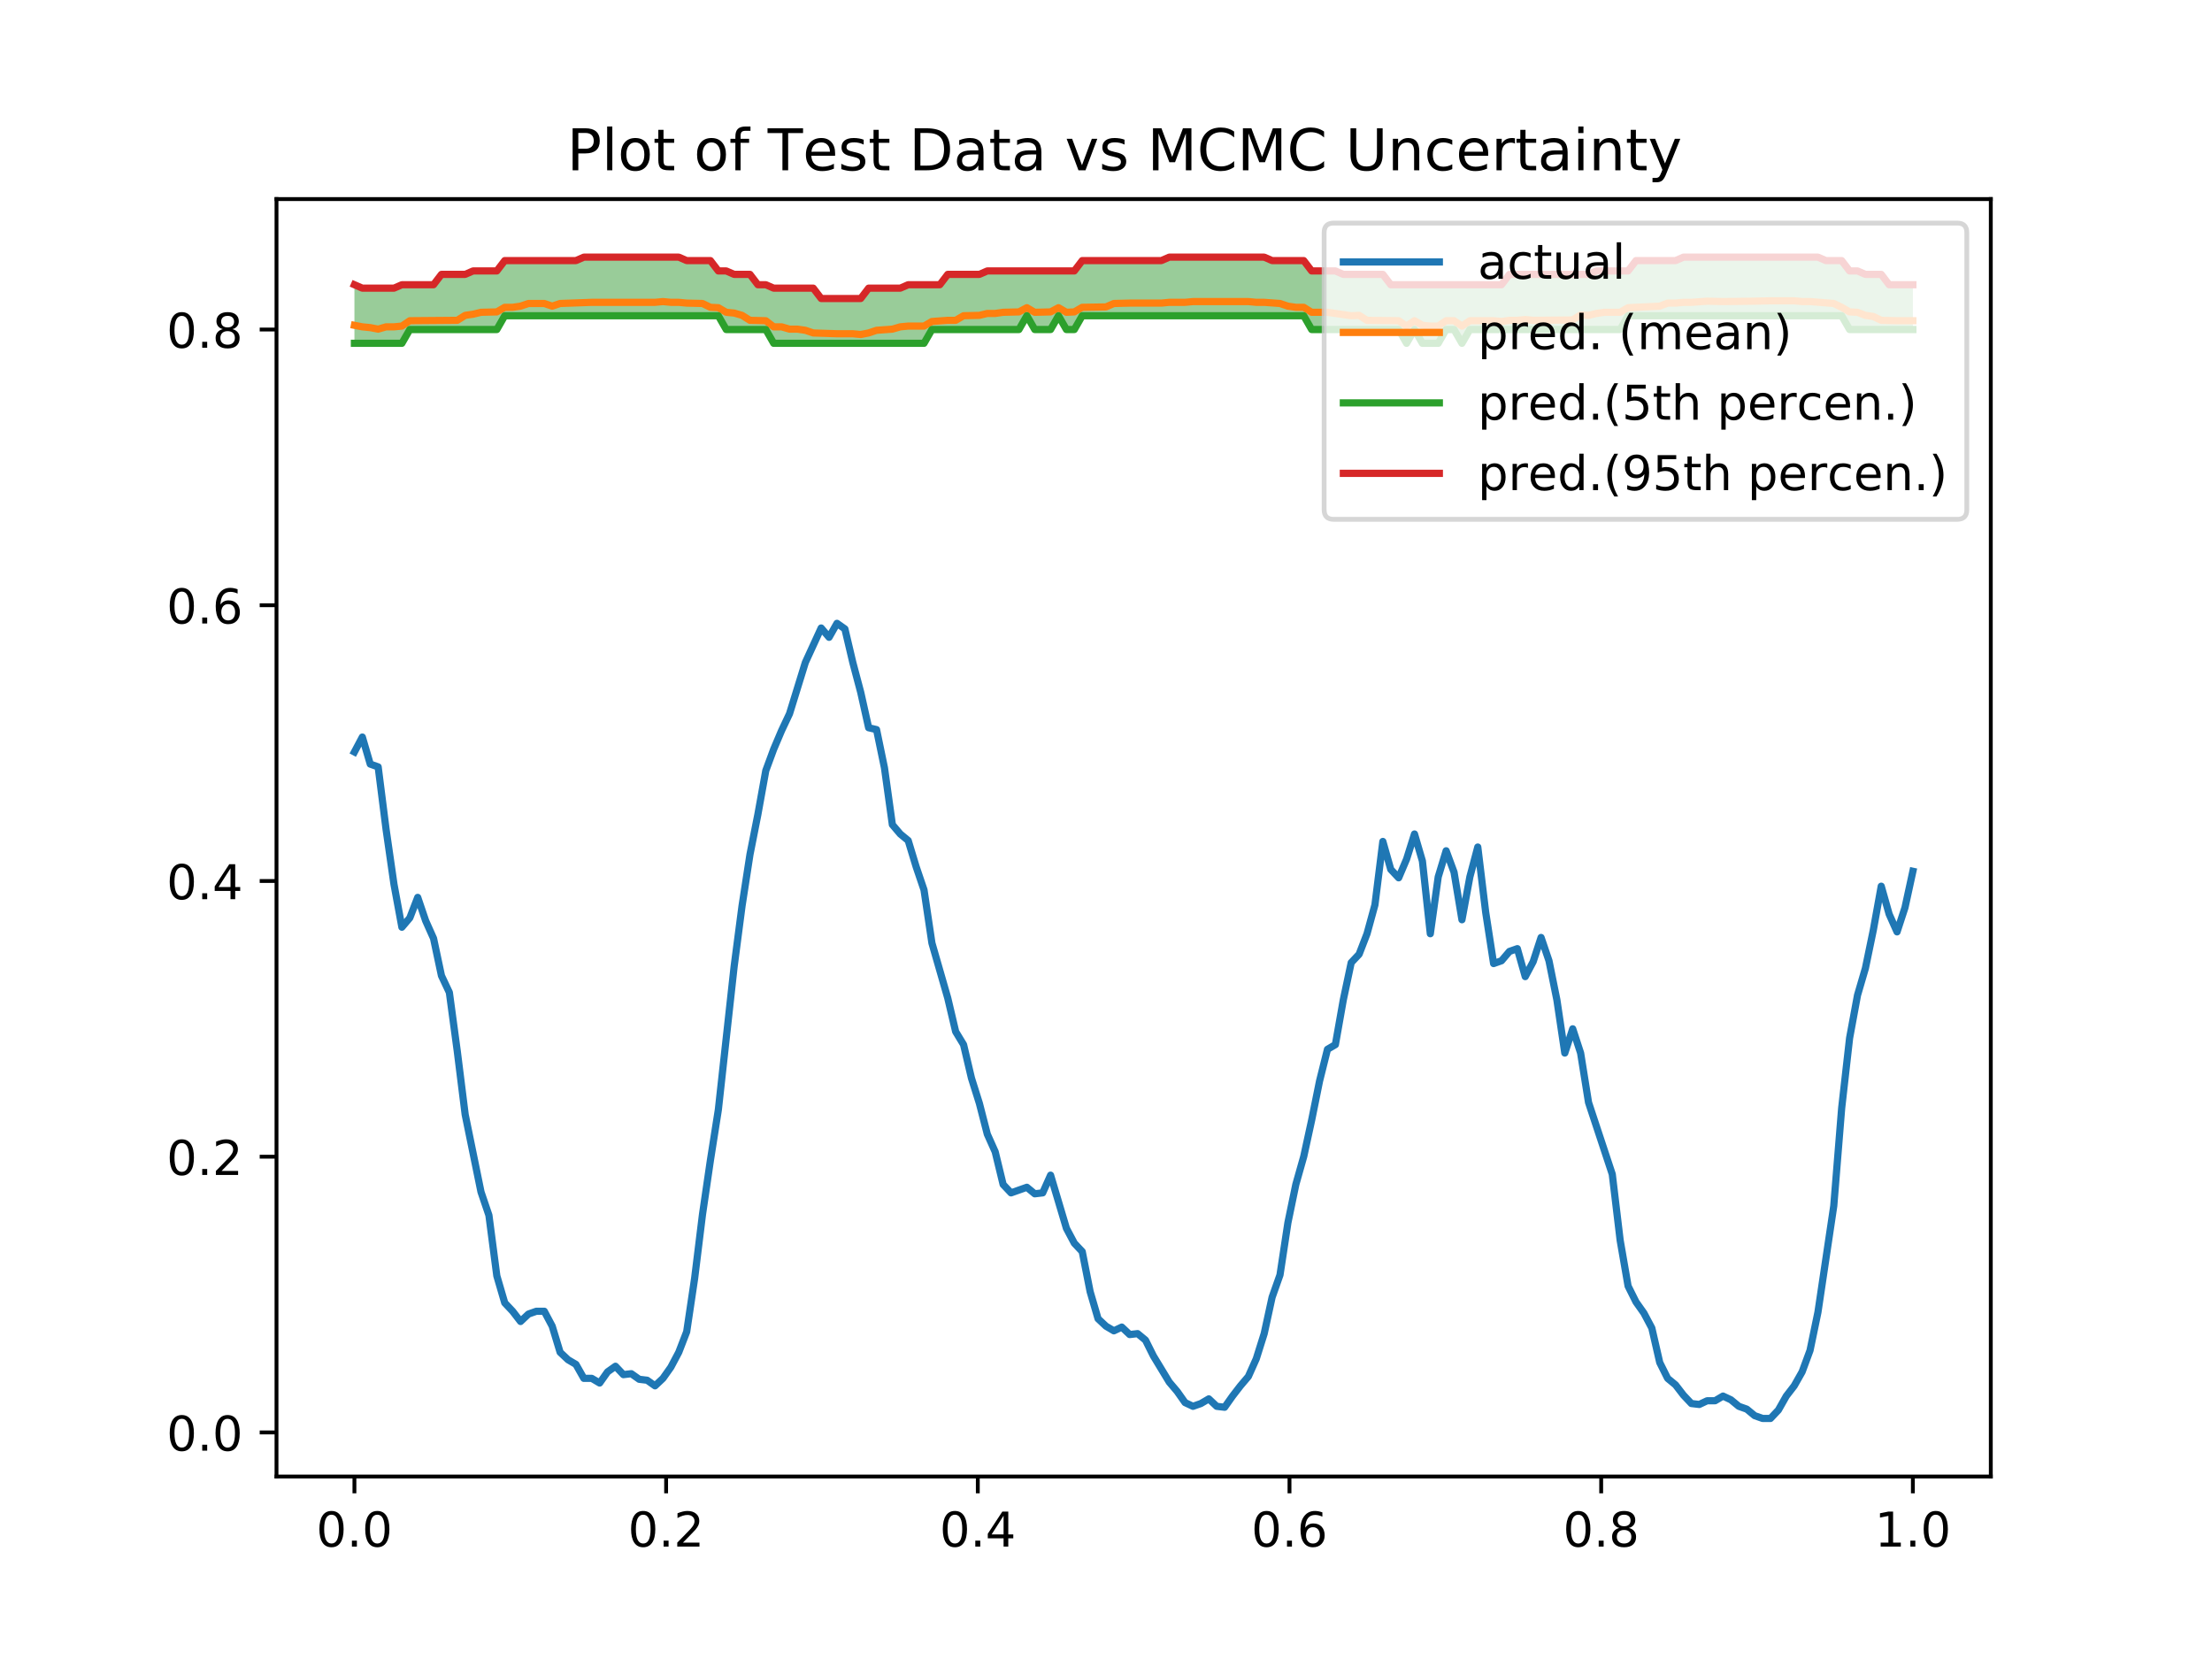 <?xml version="1.0" encoding="utf-8" standalone="no"?>
<!DOCTYPE svg PUBLIC "-//W3C//DTD SVG 1.1//EN"
  "http://www.w3.org/Graphics/SVG/1.1/DTD/svg11.dtd">
<!-- Created with matplotlib (http://matplotlib.org/) -->
<svg height="345.6pt" version="1.1" viewBox="0 0 460.8 345.6" width="460.8pt" xmlns="http://www.w3.org/2000/svg" xmlns:xlink="http://www.w3.org/1999/xlink">
 <defs>
  <style type="text/css">
*{stroke-linecap:butt;stroke-linejoin:round;}
  </style>
 </defs>
 <g id="figure_1">
  <g id="patch_1">
   <path d="M 0 345.6 
L 460.8 345.6 
L 460.8 0 
L 0 0 
z
" style="fill:#ffffff;"/>
  </g>
  <g id="axes_1">
   <g id="patch_2">
    <path d="M 57.6 307.584 
L 414.72 307.584 
L 414.72 41.472 
L 57.6 41.472 
z
" style="fill:#ffffff;"/>
   </g>
   <g id="PolyCollection_1">
    <path clip-path="url(#pbd2d5223c8)" d="M 73.833 59.312 
L 73.833 71.518 
L 75.481 71.518 
L 77.129 71.518 
L 78.777 71.518 
L 80.425 71.518 
L 82.073 71.518 
L 83.721 71.518 
L 85.369 68.646 
L 87.017 68.646 
L 88.665 68.646 
L 90.313 68.646 
L 91.961 68.646 
L 93.609 68.646 
L 95.257 68.646 
L 96.905 68.646 
L 98.553 68.646 
L 100.201 68.646 
L 101.849 68.646 
L 103.497 68.646 
L 105.145 65.774 
L 106.793 65.774 
L 108.441 65.774 
L 110.089 65.774 
L 111.737 65.774 
L 113.385 65.774 
L 115.033 65.774 
L 116.681 65.774 
L 118.329 65.774 
L 119.977 65.774 
L 121.625 65.774 
L 123.273 65.774 
L 124.92 65.774 
L 126.568 65.774 
L 128.216 65.774 
L 129.864 65.774 
L 131.512 65.774 
L 133.16 65.774 
L 134.808 65.774 
L 136.456 65.774 
L 138.104 65.774 
L 139.752 65.774 
L 141.4 65.774 
L 143.048 65.774 
L 144.696 65.774 
L 146.344 65.774 
L 147.992 65.774 
L 149.64 65.774 
L 151.288 68.646 
L 152.936 68.646 
L 154.584 68.646 
L 156.232 68.646 
L 157.88 68.646 
L 159.528 68.646 
L 161.176 71.518 
L 162.824 71.518 
L 164.472 71.518 
L 166.12 71.518 
L 167.768 71.518 
L 169.416 71.518 
L 171.064 71.518 
L 172.712 71.518 
L 174.36 71.518 
L 176.008 71.518 
L 177.656 71.518 
L 179.304 71.518 
L 180.952 71.518 
L 182.6 71.518 
L 184.248 71.518 
L 185.896 71.518 
L 187.544 71.518 
L 189.192 71.518 
L 190.84 71.518 
L 192.488 71.518 
L 194.136 68.646 
L 195.784 68.646 
L 197.432 68.646 
L 199.08 68.646 
L 200.728 68.646 
L 202.376 68.646 
L 204.024 68.646 
L 205.672 68.646 
L 207.32 68.646 
L 208.968 68.646 
L 210.616 68.646 
L 212.264 68.646 
L 213.912 65.774 
L 215.56 68.646 
L 217.208 68.646 
L 218.856 68.646 
L 220.504 65.774 
L 222.152 68.646 
L 223.8 68.646 
L 225.448 65.774 
L 227.096 65.774 
L 228.744 65.774 
L 230.392 65.774 
L 232.04 65.774 
L 233.688 65.774 
L 235.336 65.774 
L 236.984 65.774 
L 238.632 65.774 
L 240.28 65.774 
L 241.928 65.774 
L 243.576 65.774 
L 245.224 65.774 
L 246.872 65.774 
L 248.52 65.774 
L 250.168 65.774 
L 251.816 65.774 
L 253.464 65.774 
L 255.112 65.774 
L 256.76 65.774 
L 258.408 65.774 
L 260.056 65.774 
L 261.704 65.774 
L 263.352 65.774 
L 265 65.774 
L 266.648 65.774 
L 268.296 65.774 
L 269.944 65.774 
L 271.592 65.774 
L 273.24 68.646 
L 274.888 68.646 
L 276.536 68.646 
L 278.184 68.646 
L 279.832 68.646 
L 281.48 68.646 
L 283.128 68.646 
L 284.776 68.646 
L 286.424 68.646 
L 288.072 68.646 
L 289.72 68.646 
L 291.368 68.646 
L 293.016 71.518 
L 294.664 68.646 
L 296.312 71.518 
L 297.96 71.518 
L 299.608 71.518 
L 301.256 68.646 
L 302.904 68.646 
L 304.552 71.518 
L 306.2 68.646 
L 307.848 68.646 
L 309.496 68.646 
L 311.144 68.646 
L 312.792 68.646 
L 314.44 68.646 
L 316.088 68.646 
L 317.736 68.646 
L 319.384 68.646 
L 321.032 68.646 
L 322.68 68.646 
L 324.328 68.646 
L 325.976 68.646 
L 327.624 68.646 
L 329.272 68.646 
L 330.92 68.646 
L 332.568 68.646 
L 334.216 68.646 
L 335.864 68.646 
L 337.512 68.646 
L 339.16 65.774 
L 340.808 65.774 
L 342.456 65.774 
L 344.104 65.774 
L 345.752 65.774 
L 347.4 65.774 
L 349.047 65.774 
L 350.695 65.774 
L 352.343 65.774 
L 353.991 65.774 
L 355.639 65.774 
L 357.287 65.774 
L 358.935 65.774 
L 360.583 65.774 
L 362.231 65.774 
L 363.879 65.774 
L 365.527 65.774 
L 367.175 65.774 
L 368.823 65.774 
L 370.471 65.774 
L 372.119 65.774 
L 373.767 65.774 
L 375.415 65.774 
L 377.063 65.774 
L 378.711 65.774 
L 380.359 65.774 
L 382.007 65.774 
L 383.655 65.774 
L 385.303 68.646 
L 386.951 68.646 
L 388.599 68.646 
L 390.247 68.646 
L 391.895 68.646 
L 393.543 68.646 
L 395.191 68.646 
L 396.839 68.646 
L 398.487 68.646 
L 398.487 59.312 
L 398.487 59.312 
L 396.839 59.312 
L 395.191 59.312 
L 393.543 59.312 
L 391.895 57.158 
L 390.247 57.158 
L 388.599 57.158 
L 386.951 56.44 
L 385.303 56.44 
L 383.655 54.286 
L 382.007 54.286 
L 380.359 54.286 
L 378.711 53.568 
L 377.063 53.568 
L 375.415 53.568 
L 373.767 53.568 
L 372.119 53.568 
L 370.471 53.568 
L 368.823 53.568 
L 367.175 53.568 
L 365.527 53.568 
L 363.879 53.568 
L 362.231 53.568 
L 360.583 53.568 
L 358.935 53.568 
L 357.287 53.568 
L 355.639 53.568 
L 353.991 53.568 
L 352.343 53.568 
L 350.695 53.568 
L 349.047 54.286 
L 347.4 54.286 
L 345.752 54.286 
L 344.104 54.286 
L 342.456 54.286 
L 340.808 54.286 
L 339.16 56.44 
L 337.512 56.44 
L 335.864 56.44 
L 334.216 56.44 
L 332.568 56.44 
L 330.92 57.158 
L 329.272 57.158 
L 327.624 57.158 
L 325.976 57.158 
L 324.328 57.158 
L 322.68 57.158 
L 321.032 57.158 
L 319.384 57.158 
L 317.736 57.158 
L 316.088 57.158 
L 314.44 57.158 
L 312.792 59.312 
L 311.144 59.312 
L 309.496 59.312 
L 307.848 59.312 
L 306.2 59.312 
L 304.552 59.312 
L 302.904 59.312 
L 301.256 59.312 
L 299.608 59.312 
L 297.96 59.312 
L 296.312 59.312 
L 294.664 59.312 
L 293.016 59.312 
L 291.368 59.312 
L 289.72 59.312 
L 288.072 57.158 
L 286.424 57.158 
L 284.776 57.158 
L 283.128 57.158 
L 281.48 57.158 
L 279.832 57.158 
L 278.184 56.44 
L 276.536 56.44 
L 274.888 56.44 
L 273.24 56.44 
L 271.592 54.286 
L 269.944 54.286 
L 268.296 54.286 
L 266.648 54.286 
L 265 54.286 
L 263.352 53.568 
L 261.704 53.568 
L 260.056 53.568 
L 258.408 53.568 
L 256.76 53.568 
L 255.112 53.568 
L 253.464 53.568 
L 251.816 53.568 
L 250.168 53.568 
L 248.52 53.568 
L 246.872 53.568 
L 245.224 53.568 
L 243.576 53.568 
L 241.928 54.286 
L 240.28 54.286 
L 238.632 54.286 
L 236.984 54.286 
L 235.336 54.286 
L 233.688 54.286 
L 232.04 54.286 
L 230.392 54.286 
L 228.744 54.286 
L 227.096 54.286 
L 225.448 54.286 
L 223.8 56.44 
L 222.152 56.44 
L 220.504 56.44 
L 218.856 56.44 
L 217.208 56.44 
L 215.56 56.44 
L 213.912 56.44 
L 212.264 56.44 
L 210.616 56.44 
L 208.968 56.44 
L 207.32 56.44 
L 205.672 56.44 
L 204.024 57.158 
L 202.376 57.158 
L 200.728 57.158 
L 199.08 57.158 
L 197.432 57.158 
L 195.784 59.312 
L 194.136 59.312 
L 192.488 59.312 
L 190.84 59.312 
L 189.192 59.312 
L 187.544 60.03 
L 185.896 60.03 
L 184.248 60.03 
L 182.6 60.03 
L 180.952 60.03 
L 179.304 62.184 
L 177.656 62.184 
L 176.008 62.184 
L 174.36 62.184 
L 172.712 62.184 
L 171.064 62.184 
L 169.416 60.03 
L 167.768 60.03 
L 166.12 60.03 
L 164.472 60.03 
L 162.824 60.03 
L 161.176 60.03 
L 159.528 59.312 
L 157.88 59.312 
L 156.232 57.158 
L 154.584 57.158 
L 152.936 57.158 
L 151.288 56.44 
L 149.64 56.44 
L 147.992 54.286 
L 146.344 54.286 
L 144.696 54.286 
L 143.048 54.286 
L 141.4 53.568 
L 139.752 53.568 
L 138.104 53.568 
L 136.456 53.568 
L 134.808 53.568 
L 133.16 53.568 
L 131.512 53.568 
L 129.864 53.568 
L 128.216 53.568 
L 126.568 53.568 
L 124.92 53.568 
L 123.273 53.568 
L 121.625 53.568 
L 119.977 54.286 
L 118.329 54.286 
L 116.681 54.286 
L 115.033 54.286 
L 113.385 54.286 
L 111.737 54.286 
L 110.089 54.286 
L 108.441 54.286 
L 106.793 54.286 
L 105.145 54.286 
L 103.497 56.44 
L 101.849 56.44 
L 100.201 56.44 
L 98.553 56.44 
L 96.905 57.158 
L 95.257 57.158 
L 93.609 57.158 
L 91.961 57.158 
L 90.313 59.312 
L 88.665 59.312 
L 87.017 59.312 
L 85.369 59.312 
L 83.721 59.312 
L 82.073 60.03 
L 80.425 60.03 
L 78.777 60.03 
L 77.129 60.03 
L 75.481 60.03 
L 73.833 59.312 
z
" style="fill:#008000;fill-opacity:0.4;"/>
   </g>
   <g id="matplotlib.axis_1">
    <g id="xtick_1">
     <g id="line2d_1">
      <defs>
       <path d="M 0 0 
L 0 3.5 
" id="m99464e2499" style="stroke:#000000;stroke-width:0.8;"/>
      </defs>
      <g>
       <use style="stroke:#000000;stroke-width:0.8;" x="73.833" xlink:href="#m99464e2499" y="307.584"/>
      </g>
     </g>
     <g id="text_1">
      <!-- 0.0 -->
      <defs>
       <path d="M 31.781 66.406 
Q 24.172 66.406 20.328 58.906 
Q 16.5 51.422 16.5 36.375 
Q 16.5 21.391 20.328 13.891 
Q 24.172 6.391 31.781 6.391 
Q 39.453 6.391 43.281 13.891 
Q 47.125 21.391 47.125 36.375 
Q 47.125 51.422 43.281 58.906 
Q 39.453 66.406 31.781 66.406 
z
M 31.781 74.219 
Q 44.047 74.219 50.516 64.516 
Q 56.984 54.828 56.984 36.375 
Q 56.984 17.969 50.516 8.266 
Q 44.047 -1.422 31.781 -1.422 
Q 19.531 -1.422 13.062 8.266 
Q 6.594 17.969 6.594 36.375 
Q 6.594 54.828 13.062 64.516 
Q 19.531 74.219 31.781 74.219 
z
" id="DejaVuSans-30"/>
       <path d="M 10.688 12.406 
L 21 12.406 
L 21 0 
L 10.688 0 
z
" id="DejaVuSans-2e"/>
      </defs>
      <g transform="translate(65.881 322.182)scale(0.1 -0.1)">
       <use xlink:href="#DejaVuSans-30"/>
       <use x="63.623" xlink:href="#DejaVuSans-2e"/>
       <use x="95.41" xlink:href="#DejaVuSans-30"/>
      </g>
     </g>
    </g>
    <g id="xtick_2">
     <g id="line2d_2">
      <g>
       <use style="stroke:#000000;stroke-width:0.8;" x="138.764" xlink:href="#m99464e2499" y="307.584"/>
      </g>
     </g>
     <g id="text_2">
      <!-- 0.2 -->
      <defs>
       <path d="M 19.188 8.297 
L 53.609 8.297 
L 53.609 0 
L 7.328 0 
L 7.328 8.297 
Q 12.938 14.109 22.625 23.891 
Q 32.328 33.688 34.812 36.531 
Q 39.547 41.844 41.422 45.531 
Q 43.312 49.219 43.312 52.781 
Q 43.312 58.594 39.234 62.25 
Q 35.156 65.922 28.609 65.922 
Q 23.969 65.922 18.812 64.312 
Q 13.672 62.703 7.812 59.422 
L 7.812 69.391 
Q 13.766 71.781 18.938 73 
Q 24.125 74.219 28.422 74.219 
Q 39.75 74.219 46.484 68.547 
Q 53.219 62.891 53.219 53.422 
Q 53.219 48.922 51.531 44.891 
Q 49.859 40.875 45.406 35.406 
Q 44.188 33.984 37.641 27.219 
Q 31.109 20.453 19.188 8.297 
z
" id="DejaVuSans-32"/>
      </defs>
      <g transform="translate(130.812 322.182)scale(0.1 -0.1)">
       <use xlink:href="#DejaVuSans-30"/>
       <use x="63.623" xlink:href="#DejaVuSans-2e"/>
       <use x="95.41" xlink:href="#DejaVuSans-32"/>
      </g>
     </g>
    </g>
    <g id="xtick_3">
     <g id="line2d_3">
      <g>
       <use style="stroke:#000000;stroke-width:0.8;" x="203.695" xlink:href="#m99464e2499" y="307.584"/>
      </g>
     </g>
     <g id="text_3">
      <!-- 0.4 -->
      <defs>
       <path d="M 37.797 64.312 
L 12.891 25.391 
L 37.797 25.391 
z
M 35.203 72.906 
L 47.609 72.906 
L 47.609 25.391 
L 58.016 25.391 
L 58.016 17.188 
L 47.609 17.188 
L 47.609 0 
L 37.797 0 
L 37.797 17.188 
L 4.891 17.188 
L 4.891 26.703 
z
" id="DejaVuSans-34"/>
      </defs>
      <g transform="translate(195.743 322.182)scale(0.1 -0.1)">
       <use xlink:href="#DejaVuSans-30"/>
       <use x="63.623" xlink:href="#DejaVuSans-2e"/>
       <use x="95.41" xlink:href="#DejaVuSans-34"/>
      </g>
     </g>
    </g>
    <g id="xtick_4">
     <g id="line2d_4">
      <g>
       <use style="stroke:#000000;stroke-width:0.8;" x="268.625" xlink:href="#m99464e2499" y="307.584"/>
      </g>
     </g>
     <g id="text_4">
      <!-- 0.6 -->
      <defs>
       <path d="M 33.016 40.375 
Q 26.375 40.375 22.484 35.828 
Q 18.609 31.297 18.609 23.391 
Q 18.609 15.531 22.484 10.953 
Q 26.375 6.391 33.016 6.391 
Q 39.656 6.391 43.531 10.953 
Q 47.406 15.531 47.406 23.391 
Q 47.406 31.297 43.531 35.828 
Q 39.656 40.375 33.016 40.375 
z
M 52.594 71.297 
L 52.594 62.312 
Q 48.875 64.062 45.094 64.984 
Q 41.312 65.922 37.594 65.922 
Q 27.828 65.922 22.672 59.328 
Q 17.531 52.734 16.797 39.406 
Q 19.672 43.656 24.016 45.922 
Q 28.375 48.188 33.594 48.188 
Q 44.578 48.188 50.953 41.516 
Q 57.328 34.859 57.328 23.391 
Q 57.328 12.156 50.688 5.359 
Q 44.047 -1.422 33.016 -1.422 
Q 20.359 -1.422 13.672 8.266 
Q 6.984 17.969 6.984 36.375 
Q 6.984 53.656 15.188 63.938 
Q 23.391 74.219 37.203 74.219 
Q 40.922 74.219 44.703 73.484 
Q 48.484 72.75 52.594 71.297 
z
" id="DejaVuSans-36"/>
      </defs>
      <g transform="translate(260.674 322.182)scale(0.1 -0.1)">
       <use xlink:href="#DejaVuSans-30"/>
       <use x="63.623" xlink:href="#DejaVuSans-2e"/>
       <use x="95.41" xlink:href="#DejaVuSans-36"/>
      </g>
     </g>
    </g>
    <g id="xtick_5">
     <g id="line2d_5">
      <g>
       <use style="stroke:#000000;stroke-width:0.8;" x="333.556" xlink:href="#m99464e2499" y="307.584"/>
      </g>
     </g>
     <g id="text_5">
      <!-- 0.8 -->
      <defs>
       <path d="M 31.781 34.625 
Q 24.75 34.625 20.719 30.859 
Q 16.703 27.094 16.703 20.516 
Q 16.703 13.922 20.719 10.156 
Q 24.75 6.391 31.781 6.391 
Q 38.812 6.391 42.859 10.172 
Q 46.922 13.969 46.922 20.516 
Q 46.922 27.094 42.891 30.859 
Q 38.875 34.625 31.781 34.625 
z
M 21.922 38.812 
Q 15.578 40.375 12.031 44.719 
Q 8.5 49.078 8.5 55.328 
Q 8.5 64.062 14.719 69.141 
Q 20.953 74.219 31.781 74.219 
Q 42.672 74.219 48.875 69.141 
Q 55.078 64.062 55.078 55.328 
Q 55.078 49.078 51.531 44.719 
Q 48 40.375 41.703 38.812 
Q 48.828 37.156 52.797 32.312 
Q 56.781 27.484 56.781 20.516 
Q 56.781 9.906 50.312 4.234 
Q 43.844 -1.422 31.781 -1.422 
Q 19.734 -1.422 13.25 4.234 
Q 6.781 9.906 6.781 20.516 
Q 6.781 27.484 10.781 32.312 
Q 14.797 37.156 21.922 38.812 
z
M 18.312 54.391 
Q 18.312 48.734 21.844 45.562 
Q 25.391 42.391 31.781 42.391 
Q 38.141 42.391 41.719 45.562 
Q 45.312 48.734 45.312 54.391 
Q 45.312 60.062 41.719 63.234 
Q 38.141 66.406 31.781 66.406 
Q 25.391 66.406 21.844 63.234 
Q 18.312 60.062 18.312 54.391 
z
" id="DejaVuSans-38"/>
      </defs>
      <g transform="translate(325.605 322.182)scale(0.1 -0.1)">
       <use xlink:href="#DejaVuSans-30"/>
       <use x="63.623" xlink:href="#DejaVuSans-2e"/>
       <use x="95.41" xlink:href="#DejaVuSans-38"/>
      </g>
     </g>
    </g>
    <g id="xtick_6">
     <g id="line2d_6">
      <g>
       <use style="stroke:#000000;stroke-width:0.8;" x="398.487" xlink:href="#m99464e2499" y="307.584"/>
      </g>
     </g>
     <g id="text_6">
      <!-- 1.0 -->
      <defs>
       <path d="M 12.406 8.297 
L 28.516 8.297 
L 28.516 63.922 
L 10.984 60.406 
L 10.984 69.391 
L 28.422 72.906 
L 38.281 72.906 
L 38.281 8.297 
L 54.391 8.297 
L 54.391 0 
L 12.406 0 
z
" id="DejaVuSans-31"/>
      </defs>
      <g transform="translate(390.536 322.182)scale(0.1 -0.1)">
       <use xlink:href="#DejaVuSans-31"/>
       <use x="63.623" xlink:href="#DejaVuSans-2e"/>
       <use x="95.41" xlink:href="#DejaVuSans-30"/>
      </g>
     </g>
    </g>
   </g>
   <g id="matplotlib.axis_2">
    <g id="ytick_1">
     <g id="line2d_7">
      <defs>
       <path d="M 0 0 
L -3.5 0 
" id="m52a00a72fe" style="stroke:#000000;stroke-width:0.8;"/>
      </defs>
      <g>
       <use style="stroke:#000000;stroke-width:0.8;" x="57.6" xlink:href="#m52a00a72fe" y="298.401"/>
      </g>
     </g>
     <g id="text_7">
      <!-- 0.0 -->
      <g transform="translate(34.697 302.2)scale(0.1 -0.1)">
       <use xlink:href="#DejaVuSans-30"/>
       <use x="63.623" xlink:href="#DejaVuSans-2e"/>
       <use x="95.41" xlink:href="#DejaVuSans-30"/>
      </g>
     </g>
    </g>
    <g id="ytick_2">
     <g id="line2d_8">
      <g>
       <use style="stroke:#000000;stroke-width:0.8;" x="57.6" xlink:href="#m52a00a72fe" y="240.962"/>
      </g>
     </g>
     <g id="text_8">
      <!-- 0.2 -->
      <g transform="translate(34.697 244.761)scale(0.1 -0.1)">
       <use xlink:href="#DejaVuSans-30"/>
       <use x="63.623" xlink:href="#DejaVuSans-2e"/>
       <use x="95.41" xlink:href="#DejaVuSans-32"/>
      </g>
     </g>
    </g>
    <g id="ytick_3">
     <g id="line2d_9">
      <g>
       <use style="stroke:#000000;stroke-width:0.8;" x="57.6" xlink:href="#m52a00a72fe" y="183.523"/>
      </g>
     </g>
     <g id="text_9">
      <!-- 0.4 -->
      <g transform="translate(34.697 187.322)scale(0.1 -0.1)">
       <use xlink:href="#DejaVuSans-30"/>
       <use x="63.623" xlink:href="#DejaVuSans-2e"/>
       <use x="95.41" xlink:href="#DejaVuSans-34"/>
      </g>
     </g>
    </g>
    <g id="ytick_4">
     <g id="line2d_10">
      <g>
       <use style="stroke:#000000;stroke-width:0.8;" x="57.6" xlink:href="#m52a00a72fe" y="126.084"/>
      </g>
     </g>
     <g id="text_10">
      <!-- 0.6 -->
      <g transform="translate(34.697 129.884)scale(0.1 -0.1)">
       <use xlink:href="#DejaVuSans-30"/>
       <use x="63.623" xlink:href="#DejaVuSans-2e"/>
       <use x="95.41" xlink:href="#DejaVuSans-36"/>
      </g>
     </g>
    </g>
    <g id="ytick_5">
     <g id="line2d_11">
      <g>
       <use style="stroke:#000000;stroke-width:0.8;" x="57.6" xlink:href="#m52a00a72fe" y="68.646"/>
      </g>
     </g>
     <g id="text_11">
      <!-- 0.8 -->
      <g transform="translate(34.697 72.445)scale(0.1 -0.1)">
       <use xlink:href="#DejaVuSans-30"/>
       <use x="63.623" xlink:href="#DejaVuSans-2e"/>
       <use x="95.41" xlink:href="#DejaVuSans-38"/>
      </g>
     </g>
    </g>
   </g>
   <g id="line2d_12">
    <path clip-path="url(#pbd2d5223c8)" d="M 73.833 156.648 
L 75.481 153.542 
L 77.129 159.173 
L 78.777 159.755 
L 80.425 172.765 
L 82.073 184.222 
L 83.721 193.155 
L 85.369 191.213 
L 87.017 186.941 
L 88.665 191.795 
L 90.313 195.485 
L 91.961 203.252 
L 93.609 206.747 
L 95.257 218.981 
L 96.905 232.185 
L 100.201 248.302 
L 101.849 253.156 
L 103.497 265.778 
L 105.145 271.41 
L 106.793 273.157 
L 108.441 275.293 
L 110.089 273.74 
L 111.737 273.157 
L 113.385 273.157 
L 115.033 276.264 
L 116.681 281.701 
L 118.329 283.255 
L 119.977 284.225 
L 121.625 287.138 
L 123.273 287.138 
L 124.92 288.109 
L 126.568 285.779 
L 128.216 284.614 
L 129.864 286.361 
L 131.512 286.167 
L 133.16 287.332 
L 134.808 287.527 
L 136.456 288.692 
L 138.104 287.138 
L 139.752 284.808 
L 141.4 281.701 
L 143.048 277.429 
L 144.696 266.361 
L 146.344 252.962 
L 147.992 241.7 
L 149.64 231.214 
L 152.936 201.31 
L 154.584 188.688 
L 156.232 178.009 
L 157.88 169.659 
L 159.528 160.532 
L 161.176 156.066 
L 162.824 152.182 
L 164.472 148.687 
L 167.768 138.007 
L 171.064 130.823 
L 172.712 132.764 
L 174.36 129.852 
L 176.008 131.017 
L 177.656 138.007 
L 179.304 144.221 
L 180.952 151.6 
L 182.6 151.988 
L 184.248 159.95 
L 185.896 171.795 
L 187.544 173.736 
L 189.192 175.096 
L 190.84 180.533 
L 192.488 185.387 
L 194.136 196.456 
L 197.432 207.912 
L 199.08 214.903 
L 200.728 217.621 
L 202.376 224.612 
L 204.024 229.855 
L 205.672 236.263 
L 207.32 239.952 
L 208.968 246.749 
L 210.616 248.496 
L 213.912 247.331 
L 215.56 248.69 
L 217.208 248.496 
L 218.856 244.807 
L 222.152 255.875 
L 223.8 258.982 
L 225.448 260.73 
L 227.096 269.079 
L 228.744 274.711 
L 230.392 276.264 
L 232.04 277.235 
L 233.688 276.458 
L 235.336 278.012 
L 236.984 277.818 
L 238.632 279.177 
L 240.28 282.478 
L 243.576 287.915 
L 245.224 289.857 
L 246.872 292.187 
L 248.52 292.964 
L 250.168 292.381 
L 251.816 291.41 
L 253.464 292.964 
L 255.112 293.158 
L 256.76 290.828 
L 258.408 288.692 
L 260.056 286.75 
L 261.704 283.06 
L 263.352 277.818 
L 265 270.244 
L 266.648 265.584 
L 268.296 254.71 
L 269.944 246.749 
L 271.592 240.923 
L 273.24 233.35 
L 274.888 225.194 
L 276.536 218.592 
L 278.184 217.621 
L 279.832 208.301 
L 281.48 200.533 
L 283.128 198.786 
L 284.776 194.514 
L 286.424 188.494 
L 288.072 175.29 
L 289.72 181.115 
L 291.368 182.863 
L 293.016 178.979 
L 294.664 173.736 
L 296.312 179.368 
L 297.96 194.514 
L 299.608 182.669 
L 301.256 177.232 
L 302.904 181.698 
L 304.552 191.601 
L 306.2 182.669 
L 307.848 176.455 
L 309.496 190.048 
L 311.144 200.728 
L 312.792 200.145 
L 314.44 198.203 
L 316.088 197.621 
L 317.736 203.446 
L 319.384 200.339 
L 321.032 195.291 
L 322.68 200.145 
L 324.328 208.301 
L 325.976 219.369 
L 327.624 214.32 
L 329.272 219.369 
L 330.92 229.661 
L 335.864 244.612 
L 337.512 258.4 
L 339.16 267.914 
L 340.808 271.215 
L 342.456 273.546 
L 344.104 276.652 
L 345.752 283.837 
L 347.4 287.138 
L 349.047 288.497 
L 350.695 290.633 
L 352.343 292.381 
L 353.991 292.575 
L 355.639 291.799 
L 357.287 291.799 
L 358.935 290.828 
L 360.583 291.604 
L 362.231 292.964 
L 363.879 293.546 
L 365.527 294.905 
L 367.175 295.488 
L 368.823 295.488 
L 370.471 293.74 
L 372.119 290.828 
L 373.767 288.692 
L 375.415 285.779 
L 377.063 281.313 
L 378.711 273.351 
L 382.007 251.215 
L 383.655 230.826 
L 385.303 216.262 
L 386.951 207.33 
L 388.599 201.699 
L 390.247 193.737 
L 391.895 184.611 
L 393.543 190.436 
L 395.191 194.126 
L 396.839 189.077 
L 398.487 181.504 
L 398.487 181.504 
" style="fill:none;stroke:#1f77b4;stroke-linecap:square;stroke-width:1.5;"/>
   </g>
   <g id="line2d_13">
    <path clip-path="url(#pbd2d5223c8)" d="M 73.833 67.768 
L 75.481 68.087 
L 77.129 68.247 
L 78.777 68.566 
L 80.425 68.087 
L 82.073 68.087 
L 83.721 67.928 
L 85.369 66.811 
L 95.257 66.731 
L 96.905 65.694 
L 98.553 65.455 
L 100.201 65.056 
L 103.497 64.976 
L 105.145 64.019 
L 106.793 64.019 
L 108.441 63.779 
L 110.089 63.221 
L 113.385 63.221 
L 115.033 63.779 
L 116.681 63.221 
L 123.273 62.982 
L 136.456 62.982 
L 138.104 62.822 
L 139.752 62.982 
L 141.4 62.982 
L 143.048 63.141 
L 146.344 63.221 
L 147.992 64.019 
L 149.64 64.098 
L 151.288 65.056 
L 152.936 65.215 
L 154.584 65.694 
L 156.232 66.731 
L 159.528 66.811 
L 161.176 68.087 
L 162.824 68.087 
L 164.472 68.566 
L 166.12 68.566 
L 167.768 68.805 
L 169.416 69.364 
L 174.36 69.523 
L 177.656 69.523 
L 179.304 69.683 
L 180.952 69.364 
L 182.6 68.805 
L 185.896 68.566 
L 187.544 68.087 
L 189.192 67.928 
L 192.488 67.928 
L 194.136 66.97 
L 197.432 66.731 
L 199.08 66.731 
L 200.728 65.774 
L 204.024 65.694 
L 205.672 65.295 
L 207.32 65.295 
L 208.968 65.056 
L 212.264 64.976 
L 213.912 64.098 
L 215.56 65.056 
L 218.856 64.976 
L 220.504 64.098 
L 222.152 65.056 
L 223.8 64.976 
L 225.448 64.019 
L 230.392 63.939 
L 232.04 63.221 
L 235.336 63.141 
L 241.928 63.141 
L 243.576 62.982 
L 246.872 62.982 
L 248.52 62.822 
L 260.056 62.822 
L 261.704 62.982 
L 263.352 62.982 
L 266.648 63.221 
L 268.296 63.779 
L 269.944 64.019 
L 271.592 64.019 
L 273.24 65.056 
L 276.536 65.056 
L 281.48 65.774 
L 283.128 65.694 
L 284.776 66.731 
L 291.368 66.811 
L 293.016 67.928 
L 294.664 66.811 
L 296.312 67.768 
L 297.96 67.928 
L 299.608 67.928 
L 301.256 66.811 
L 302.904 66.811 
L 304.552 67.928 
L 306.2 66.811 
L 311.144 66.811 
L 312.792 66.97 
L 314.44 66.731 
L 316.088 66.731 
L 317.736 66.571 
L 319.384 66.731 
L 327.624 66.651 
L 329.272 65.614 
L 330.92 65.694 
L 332.568 65.295 
L 334.216 65.056 
L 337.512 65.056 
L 339.16 64.098 
L 345.752 63.779 
L 347.4 63.141 
L 349.047 63.141 
L 350.695 62.982 
L 352.343 62.982 
L 355.639 62.742 
L 358.935 62.822 
L 365.527 62.742 
L 368.823 62.662 
L 373.767 62.662 
L 375.415 62.822 
L 377.063 62.822 
L 382.007 63.221 
L 383.655 64.019 
L 385.303 64.976 
L 386.951 65.056 
L 388.599 65.694 
L 390.247 65.933 
L 391.895 66.731 
L 395.191 66.811 
L 398.487 66.811 
L 398.487 66.811 
" style="fill:none;stroke:#ff7f0e;stroke-linecap:square;stroke-width:1.5;"/>
   </g>
   <g id="line2d_14">
    <path clip-path="url(#pbd2d5223c8)" d="M 73.833 71.518 
L 83.721 71.518 
L 85.369 68.646 
L 103.497 68.646 
L 105.145 65.774 
L 149.64 65.774 
L 151.288 68.646 
L 159.528 68.646 
L 161.176 71.518 
L 192.488 71.518 
L 194.136 68.646 
L 212.264 68.646 
L 213.912 65.774 
L 215.56 68.646 
L 218.856 68.646 
L 220.504 65.774 
L 222.152 68.646 
L 223.8 68.646 
L 225.448 65.774 
L 271.592 65.774 
L 273.24 68.646 
L 291.368 68.646 
L 293.016 71.518 
L 294.664 68.646 
L 296.312 71.518 
L 299.608 71.518 
L 301.256 68.646 
L 302.904 68.646 
L 304.552 71.518 
L 306.2 68.646 
L 337.512 68.646 
L 339.16 65.774 
L 383.655 65.774 
L 385.303 68.646 
L 398.487 68.646 
L 398.487 68.646 
" style="fill:none;stroke:#2ca02c;stroke-linecap:square;stroke-width:1.5;"/>
   </g>
   <g id="line2d_15">
    <path clip-path="url(#pbd2d5223c8)" d="M 73.833 59.312 
L 75.481 60.03 
L 82.073 60.03 
L 83.721 59.312 
L 90.313 59.312 
L 91.961 57.158 
L 96.905 57.158 
L 98.553 56.44 
L 103.497 56.44 
L 105.145 54.286 
L 119.977 54.286 
L 121.625 53.568 
L 141.4 53.568 
L 143.048 54.286 
L 147.992 54.286 
L 149.64 56.44 
L 151.288 56.44 
L 152.936 57.158 
L 156.232 57.158 
L 157.88 59.312 
L 159.528 59.312 
L 161.176 60.03 
L 169.416 60.03 
L 171.064 62.184 
L 179.304 62.184 
L 180.952 60.03 
L 187.544 60.03 
L 189.192 59.312 
L 195.784 59.312 
L 197.432 57.158 
L 204.024 57.158 
L 205.672 56.44 
L 223.8 56.44 
L 225.448 54.286 
L 241.928 54.286 
L 243.576 53.568 
L 263.352 53.568 
L 265 54.286 
L 271.592 54.286 
L 273.24 56.44 
L 278.184 56.44 
L 279.832 57.158 
L 288.072 57.158 
L 289.72 59.312 
L 312.792 59.312 
L 314.44 57.158 
L 330.92 57.158 
L 332.568 56.44 
L 339.16 56.44 
L 340.808 54.286 
L 349.047 54.286 
L 350.695 53.568 
L 378.711 53.568 
L 380.359 54.286 
L 383.655 54.286 
L 385.303 56.44 
L 386.951 56.44 
L 388.599 57.158 
L 391.895 57.158 
L 393.543 59.312 
L 398.487 59.312 
L 398.487 59.312 
" style="fill:none;stroke:#d62728;stroke-linecap:square;stroke-width:1.5;"/>
   </g>
   <g id="patch_3">
    <path d="M 57.6 307.584 
L 57.6 41.472 
" style="fill:none;stroke:#000000;stroke-linecap:square;stroke-linejoin:miter;stroke-width:0.8;"/>
   </g>
   <g id="patch_4">
    <path d="M 414.72 307.584 
L 414.72 41.472 
" style="fill:none;stroke:#000000;stroke-linecap:square;stroke-linejoin:miter;stroke-width:0.8;"/>
   </g>
   <g id="patch_5">
    <path d="M 57.6 307.584 
L 414.72 307.584 
" style="fill:none;stroke:#000000;stroke-linecap:square;stroke-linejoin:miter;stroke-width:0.8;"/>
   </g>
   <g id="patch_6">
    <path d="M 57.6 41.472 
L 414.72 41.472 
" style="fill:none;stroke:#000000;stroke-linecap:square;stroke-linejoin:miter;stroke-width:0.8;"/>
   </g>
   <g id="text_12">
    <!-- Plot of Test Data vs MCMC Uncertainty  -->
    <defs>
     <path d="M 19.672 64.797 
L 19.672 37.406 
L 32.078 37.406 
Q 38.969 37.406 42.719 40.969 
Q 46.484 44.531 46.484 51.125 
Q 46.484 57.672 42.719 61.234 
Q 38.969 64.797 32.078 64.797 
z
M 9.812 72.906 
L 32.078 72.906 
Q 44.344 72.906 50.609 67.359 
Q 56.891 61.812 56.891 51.125 
Q 56.891 40.328 50.609 34.812 
Q 44.344 29.297 32.078 29.297 
L 19.672 29.297 
L 19.672 0 
L 9.812 0 
z
" id="DejaVuSans-50"/>
     <path d="M 9.422 75.984 
L 18.406 75.984 
L 18.406 0 
L 9.422 0 
z
" id="DejaVuSans-6c"/>
     <path d="M 30.609 48.391 
Q 23.391 48.391 19.188 42.75 
Q 14.984 37.109 14.984 27.297 
Q 14.984 17.484 19.156 11.844 
Q 23.344 6.203 30.609 6.203 
Q 37.797 6.203 41.984 11.859 
Q 46.188 17.531 46.188 27.297 
Q 46.188 37.016 41.984 42.703 
Q 37.797 48.391 30.609 48.391 
z
M 30.609 56 
Q 42.328 56 49.016 48.375 
Q 55.719 40.766 55.719 27.297 
Q 55.719 13.875 49.016 6.219 
Q 42.328 -1.422 30.609 -1.422 
Q 18.844 -1.422 12.172 6.219 
Q 5.516 13.875 5.516 27.297 
Q 5.516 40.766 12.172 48.375 
Q 18.844 56 30.609 56 
z
" id="DejaVuSans-6f"/>
     <path d="M 18.312 70.219 
L 18.312 54.688 
L 36.812 54.688 
L 36.812 47.703 
L 18.312 47.703 
L 18.312 18.016 
Q 18.312 11.328 20.141 9.422 
Q 21.969 7.516 27.594 7.516 
L 36.812 7.516 
L 36.812 0 
L 27.594 0 
Q 17.188 0 13.234 3.875 
Q 9.281 7.766 9.281 18.016 
L 9.281 47.703 
L 2.688 47.703 
L 2.688 54.688 
L 9.281 54.688 
L 9.281 70.219 
z
" id="DejaVuSans-74"/>
     <path id="DejaVuSans-20"/>
     <path d="M 37.109 75.984 
L 37.109 68.5 
L 28.516 68.5 
Q 23.688 68.5 21.797 66.547 
Q 19.922 64.594 19.922 59.516 
L 19.922 54.688 
L 34.719 54.688 
L 34.719 47.703 
L 19.922 47.703 
L 19.922 0 
L 10.891 0 
L 10.891 47.703 
L 2.297 47.703 
L 2.297 54.688 
L 10.891 54.688 
L 10.891 58.5 
Q 10.891 67.625 15.141 71.797 
Q 19.391 75.984 28.609 75.984 
z
" id="DejaVuSans-66"/>
     <path d="M -0.297 72.906 
L 61.375 72.906 
L 61.375 64.594 
L 35.5 64.594 
L 35.5 0 
L 25.594 0 
L 25.594 64.594 
L -0.297 64.594 
z
" id="DejaVuSans-54"/>
     <path d="M 56.203 29.594 
L 56.203 25.203 
L 14.891 25.203 
Q 15.484 15.922 20.484 11.062 
Q 25.484 6.203 34.422 6.203 
Q 39.594 6.203 44.453 7.469 
Q 49.312 8.734 54.109 11.281 
L 54.109 2.781 
Q 49.266 0.734 44.188 -0.344 
Q 39.109 -1.422 33.891 -1.422 
Q 20.797 -1.422 13.156 6.188 
Q 5.516 13.812 5.516 26.812 
Q 5.516 40.234 12.766 48.109 
Q 20.016 56 32.328 56 
Q 43.359 56 49.781 48.891 
Q 56.203 41.797 56.203 29.594 
z
M 47.219 32.234 
Q 47.125 39.594 43.094 43.984 
Q 39.062 48.391 32.422 48.391 
Q 24.906 48.391 20.391 44.141 
Q 15.875 39.891 15.188 32.172 
z
" id="DejaVuSans-65"/>
     <path d="M 44.281 53.078 
L 44.281 44.578 
Q 40.484 46.531 36.375 47.5 
Q 32.281 48.484 27.875 48.484 
Q 21.188 48.484 17.844 46.438 
Q 14.5 44.391 14.5 40.281 
Q 14.5 37.156 16.891 35.375 
Q 19.281 33.594 26.516 31.984 
L 29.594 31.297 
Q 39.156 29.25 43.188 25.516 
Q 47.219 21.781 47.219 15.094 
Q 47.219 7.469 41.188 3.016 
Q 35.156 -1.422 24.609 -1.422 
Q 20.219 -1.422 15.453 -0.562 
Q 10.688 0.297 5.422 2 
L 5.422 11.281 
Q 10.406 8.688 15.234 7.391 
Q 20.062 6.109 24.812 6.109 
Q 31.156 6.109 34.562 8.281 
Q 37.984 10.453 37.984 14.406 
Q 37.984 18.062 35.516 20.016 
Q 33.062 21.969 24.703 23.781 
L 21.578 24.516 
Q 13.234 26.266 9.516 29.906 
Q 5.812 33.547 5.812 39.891 
Q 5.812 47.609 11.281 51.797 
Q 16.75 56 26.812 56 
Q 31.781 56 36.172 55.266 
Q 40.578 54.547 44.281 53.078 
z
" id="DejaVuSans-73"/>
     <path d="M 19.672 64.797 
L 19.672 8.109 
L 31.594 8.109 
Q 46.688 8.109 53.688 14.938 
Q 60.688 21.781 60.688 36.531 
Q 60.688 51.172 53.688 57.984 
Q 46.688 64.797 31.594 64.797 
z
M 9.812 72.906 
L 30.078 72.906 
Q 51.266 72.906 61.172 64.094 
Q 71.094 55.281 71.094 36.531 
Q 71.094 17.672 61.125 8.828 
Q 51.172 0 30.078 0 
L 9.812 0 
z
" id="DejaVuSans-44"/>
     <path d="M 34.281 27.484 
Q 23.391 27.484 19.188 25 
Q 14.984 22.516 14.984 16.5 
Q 14.984 11.719 18.141 8.906 
Q 21.297 6.109 26.703 6.109 
Q 34.188 6.109 38.703 11.406 
Q 43.219 16.703 43.219 25.484 
L 43.219 27.484 
z
M 52.203 31.203 
L 52.203 0 
L 43.219 0 
L 43.219 8.297 
Q 40.141 3.328 35.547 0.953 
Q 30.953 -1.422 24.312 -1.422 
Q 15.922 -1.422 10.953 3.297 
Q 6 8.016 6 15.922 
Q 6 25.141 12.172 29.828 
Q 18.359 34.516 30.609 34.516 
L 43.219 34.516 
L 43.219 35.406 
Q 43.219 41.609 39.141 45 
Q 35.062 48.391 27.688 48.391 
Q 23 48.391 18.547 47.266 
Q 14.109 46.141 10.016 43.891 
L 10.016 52.203 
Q 14.938 54.109 19.578 55.047 
Q 24.219 56 28.609 56 
Q 40.484 56 46.344 49.844 
Q 52.203 43.703 52.203 31.203 
z
" id="DejaVuSans-61"/>
     <path d="M 2.984 54.688 
L 12.5 54.688 
L 29.594 8.797 
L 46.688 54.688 
L 56.203 54.688 
L 35.688 0 
L 23.484 0 
z
" id="DejaVuSans-76"/>
     <path d="M 9.812 72.906 
L 24.516 72.906 
L 43.109 23.297 
L 61.812 72.906 
L 76.516 72.906 
L 76.516 0 
L 66.891 0 
L 66.891 64.016 
L 48.094 14.016 
L 38.188 14.016 
L 19.391 64.016 
L 19.391 0 
L 9.812 0 
z
" id="DejaVuSans-4d"/>
     <path d="M 64.406 67.281 
L 64.406 56.891 
Q 59.422 61.531 53.781 63.812 
Q 48.141 66.109 41.797 66.109 
Q 29.297 66.109 22.656 58.469 
Q 16.016 50.828 16.016 36.375 
Q 16.016 21.969 22.656 14.328 
Q 29.297 6.688 41.797 6.688 
Q 48.141 6.688 53.781 8.984 
Q 59.422 11.281 64.406 15.922 
L 64.406 5.609 
Q 59.234 2.094 53.438 0.328 
Q 47.656 -1.422 41.219 -1.422 
Q 24.656 -1.422 15.125 8.703 
Q 5.609 18.844 5.609 36.375 
Q 5.609 53.953 15.125 64.078 
Q 24.656 74.219 41.219 74.219 
Q 47.75 74.219 53.531 72.484 
Q 59.328 70.75 64.406 67.281 
z
" id="DejaVuSans-43"/>
     <path d="M 8.688 72.906 
L 18.609 72.906 
L 18.609 28.609 
Q 18.609 16.891 22.844 11.734 
Q 27.094 6.594 36.625 6.594 
Q 46.094 6.594 50.344 11.734 
Q 54.594 16.891 54.594 28.609 
L 54.594 72.906 
L 64.5 72.906 
L 64.5 27.391 
Q 64.5 13.141 57.438 5.859 
Q 50.391 -1.422 36.625 -1.422 
Q 22.797 -1.422 15.734 5.859 
Q 8.688 13.141 8.688 27.391 
z
" id="DejaVuSans-55"/>
     <path d="M 54.891 33.016 
L 54.891 0 
L 45.906 0 
L 45.906 32.719 
Q 45.906 40.484 42.875 44.328 
Q 39.844 48.188 33.797 48.188 
Q 26.516 48.188 22.312 43.547 
Q 18.109 38.922 18.109 30.906 
L 18.109 0 
L 9.078 0 
L 9.078 54.688 
L 18.109 54.688 
L 18.109 46.188 
Q 21.344 51.125 25.703 53.562 
Q 30.078 56 35.797 56 
Q 45.219 56 50.047 50.172 
Q 54.891 44.344 54.891 33.016 
z
" id="DejaVuSans-6e"/>
     <path d="M 48.781 52.594 
L 48.781 44.188 
Q 44.969 46.297 41.141 47.344 
Q 37.312 48.391 33.406 48.391 
Q 24.656 48.391 19.812 42.844 
Q 14.984 37.312 14.984 27.297 
Q 14.984 17.281 19.812 11.734 
Q 24.656 6.203 33.406 6.203 
Q 37.312 6.203 41.141 7.25 
Q 44.969 8.297 48.781 10.406 
L 48.781 2.094 
Q 45.016 0.344 40.984 -0.531 
Q 36.969 -1.422 32.422 -1.422 
Q 20.062 -1.422 12.781 6.344 
Q 5.516 14.109 5.516 27.297 
Q 5.516 40.672 12.859 48.328 
Q 20.219 56 33.016 56 
Q 37.156 56 41.109 55.141 
Q 45.062 54.297 48.781 52.594 
z
" id="DejaVuSans-63"/>
     <path d="M 41.109 46.297 
Q 39.594 47.172 37.812 47.578 
Q 36.031 48 33.891 48 
Q 26.266 48 22.188 43.047 
Q 18.109 38.094 18.109 28.812 
L 18.109 0 
L 9.078 0 
L 9.078 54.688 
L 18.109 54.688 
L 18.109 46.188 
Q 20.953 51.172 25.484 53.578 
Q 30.031 56 36.531 56 
Q 37.453 56 38.578 55.875 
Q 39.703 55.766 41.062 55.516 
z
" id="DejaVuSans-72"/>
     <path d="M 9.422 54.688 
L 18.406 54.688 
L 18.406 0 
L 9.422 0 
z
M 9.422 75.984 
L 18.406 75.984 
L 18.406 64.594 
L 9.422 64.594 
z
" id="DejaVuSans-69"/>
     <path d="M 32.172 -5.078 
Q 28.375 -14.844 24.75 -17.812 
Q 21.141 -20.797 15.094 -20.797 
L 7.906 -20.797 
L 7.906 -13.281 
L 13.188 -13.281 
Q 16.891 -13.281 18.938 -11.516 
Q 21 -9.766 23.484 -3.219 
L 25.094 0.875 
L 2.984 54.688 
L 12.5 54.688 
L 29.594 11.922 
L 46.688 54.688 
L 56.203 54.688 
z
" id="DejaVuSans-79"/>
    </defs>
    <g transform="translate(118.113 35.472)scale(0.12 -0.12)">
     <use xlink:href="#DejaVuSans-50"/>
     <use x="60.303" xlink:href="#DejaVuSans-6c"/>
     <use x="88.086" xlink:href="#DejaVuSans-6f"/>
     <use x="149.268" xlink:href="#DejaVuSans-74"/>
     <use x="188.477" xlink:href="#DejaVuSans-20"/>
     <use x="220.264" xlink:href="#DejaVuSans-6f"/>
     <use x="281.445" xlink:href="#DejaVuSans-66"/>
     <use x="316.65" xlink:href="#DejaVuSans-20"/>
     <use x="348.438" xlink:href="#DejaVuSans-54"/>
     <use x="409.256" xlink:href="#DejaVuSans-65"/>
     <use x="470.779" xlink:href="#DejaVuSans-73"/>
     <use x="522.879" xlink:href="#DejaVuSans-74"/>
     <use x="562.088" xlink:href="#DejaVuSans-20"/>
     <use x="593.875" xlink:href="#DejaVuSans-44"/>
     <use x="670.877" xlink:href="#DejaVuSans-61"/>
     <use x="732.156" xlink:href="#DejaVuSans-74"/>
     <use x="771.365" xlink:href="#DejaVuSans-61"/>
     <use x="832.645" xlink:href="#DejaVuSans-20"/>
     <use x="864.432" xlink:href="#DejaVuSans-76"/>
     <use x="923.611" xlink:href="#DejaVuSans-73"/>
     <use x="975.711" xlink:href="#DejaVuSans-20"/>
     <use x="1007.498" xlink:href="#DejaVuSans-4d"/>
     <use x="1093.777" xlink:href="#DejaVuSans-43"/>
     <use x="1163.602" xlink:href="#DejaVuSans-4d"/>
     <use x="1249.881" xlink:href="#DejaVuSans-43"/>
     <use x="1319.705" xlink:href="#DejaVuSans-20"/>
     <use x="1351.492" xlink:href="#DejaVuSans-55"/>
     <use x="1424.686" xlink:href="#DejaVuSans-6e"/>
     <use x="1488.064" xlink:href="#DejaVuSans-63"/>
     <use x="1543.045" xlink:href="#DejaVuSans-65"/>
     <use x="1604.568" xlink:href="#DejaVuSans-72"/>
     <use x="1645.682" xlink:href="#DejaVuSans-74"/>
     <use x="1684.891" xlink:href="#DejaVuSans-61"/>
     <use x="1746.17" xlink:href="#DejaVuSans-69"/>
     <use x="1773.953" xlink:href="#DejaVuSans-6e"/>
     <use x="1837.332" xlink:href="#DejaVuSans-74"/>
     <use x="1876.541" xlink:href="#DejaVuSans-79"/>
     <use x="1935.721" xlink:href="#DejaVuSans-20"/>
    </g>
   </g>
   <g id="legend_1">
    <g id="patch_7">
     <path d="M 277.843 108.184 
L 407.72 108.184 
Q 409.72 108.184 409.72 106.184 
L 409.72 48.472 
Q 409.72 46.472 407.72 46.472 
L 277.843 46.472 
Q 275.843 46.472 275.843 48.472 
L 275.843 106.184 
Q 275.843 108.184 277.843 108.184 
z
" style="fill:#ffffff;opacity:0.8;stroke:#cccccc;stroke-linejoin:miter;"/>
    </g>
    <g id="line2d_16">
     <path d="M 279.843 54.57 
L 299.843 54.57 
" style="fill:none;stroke:#1f77b4;stroke-linecap:square;stroke-width:1.5;"/>
    </g>
    <g id="line2d_17"/>
    <g id="text_13">
     <!-- actual -->
     <defs>
      <path d="M 8.5 21.578 
L 8.5 54.688 
L 17.484 54.688 
L 17.484 21.922 
Q 17.484 14.156 20.5 10.266 
Q 23.531 6.391 29.594 6.391 
Q 36.859 6.391 41.078 11.031 
Q 45.312 15.672 45.312 23.688 
L 45.312 54.688 
L 54.297 54.688 
L 54.297 0 
L 45.312 0 
L 45.312 8.406 
Q 42.047 3.422 37.719 1 
Q 33.406 -1.422 27.688 -1.422 
Q 18.266 -1.422 13.375 4.438 
Q 8.5 10.297 8.5 21.578 
z
M 31.109 56 
z
" id="DejaVuSans-75"/>
     </defs>
     <g transform="translate(307.843 58.07)scale(0.1 -0.1)">
      <use xlink:href="#DejaVuSans-61"/>
      <use x="61.279" xlink:href="#DejaVuSans-63"/>
      <use x="116.26" xlink:href="#DejaVuSans-74"/>
      <use x="155.469" xlink:href="#DejaVuSans-75"/>
      <use x="218.848" xlink:href="#DejaVuSans-61"/>
      <use x="280.127" xlink:href="#DejaVuSans-6c"/>
     </g>
    </g>
    <g id="line2d_18">
     <path d="M 279.843 69.249 
L 299.843 69.249 
" style="fill:none;stroke:#ff7f0e;stroke-linecap:square;stroke-width:1.5;"/>
    </g>
    <g id="line2d_19"/>
    <g id="text_14">
     <!-- pred. (mean) -->
     <defs>
      <path d="M 18.109 8.203 
L 18.109 -20.797 
L 9.078 -20.797 
L 9.078 54.688 
L 18.109 54.688 
L 18.109 46.391 
Q 20.953 51.266 25.266 53.625 
Q 29.594 56 35.594 56 
Q 45.562 56 51.781 48.094 
Q 58.016 40.188 58.016 27.297 
Q 58.016 14.406 51.781 6.484 
Q 45.562 -1.422 35.594 -1.422 
Q 29.594 -1.422 25.266 0.953 
Q 20.953 3.328 18.109 8.203 
z
M 48.688 27.297 
Q 48.688 37.203 44.609 42.844 
Q 40.531 48.484 33.406 48.484 
Q 26.266 48.484 22.188 42.844 
Q 18.109 37.203 18.109 27.297 
Q 18.109 17.391 22.188 11.75 
Q 26.266 6.109 33.406 6.109 
Q 40.531 6.109 44.609 11.75 
Q 48.688 17.391 48.688 27.297 
z
" id="DejaVuSans-70"/>
      <path d="M 45.406 46.391 
L 45.406 75.984 
L 54.391 75.984 
L 54.391 0 
L 45.406 0 
L 45.406 8.203 
Q 42.578 3.328 38.25 0.953 
Q 33.938 -1.422 27.875 -1.422 
Q 17.969 -1.422 11.734 6.484 
Q 5.516 14.406 5.516 27.297 
Q 5.516 40.188 11.734 48.094 
Q 17.969 56 27.875 56 
Q 33.938 56 38.25 53.625 
Q 42.578 51.266 45.406 46.391 
z
M 14.797 27.297 
Q 14.797 17.391 18.875 11.75 
Q 22.953 6.109 30.078 6.109 
Q 37.203 6.109 41.297 11.75 
Q 45.406 17.391 45.406 27.297 
Q 45.406 37.203 41.297 42.844 
Q 37.203 48.484 30.078 48.484 
Q 22.953 48.484 18.875 42.844 
Q 14.797 37.203 14.797 27.297 
z
" id="DejaVuSans-64"/>
      <path d="M 31 75.875 
Q 24.469 64.656 21.281 53.656 
Q 18.109 42.672 18.109 31.391 
Q 18.109 20.125 21.312 9.062 
Q 24.516 -2 31 -13.188 
L 23.188 -13.188 
Q 15.875 -1.703 12.234 9.375 
Q 8.594 20.453 8.594 31.391 
Q 8.594 42.281 12.203 53.312 
Q 15.828 64.359 23.188 75.875 
z
" id="DejaVuSans-28"/>
      <path d="M 52 44.188 
Q 55.375 50.25 60.062 53.125 
Q 64.75 56 71.094 56 
Q 79.641 56 84.281 50.016 
Q 88.922 44.047 88.922 33.016 
L 88.922 0 
L 79.891 0 
L 79.891 32.719 
Q 79.891 40.578 77.094 44.375 
Q 74.312 48.188 68.609 48.188 
Q 61.625 48.188 57.562 43.547 
Q 53.516 38.922 53.516 30.906 
L 53.516 0 
L 44.484 0 
L 44.484 32.719 
Q 44.484 40.625 41.703 44.406 
Q 38.922 48.188 33.109 48.188 
Q 26.219 48.188 22.156 43.531 
Q 18.109 38.875 18.109 30.906 
L 18.109 0 
L 9.078 0 
L 9.078 54.688 
L 18.109 54.688 
L 18.109 46.188 
Q 21.188 51.219 25.484 53.609 
Q 29.781 56 35.688 56 
Q 41.656 56 45.828 52.969 
Q 50 49.953 52 44.188 
z
" id="DejaVuSans-6d"/>
      <path d="M 8.016 75.875 
L 15.828 75.875 
Q 23.141 64.359 26.781 53.312 
Q 30.422 42.281 30.422 31.391 
Q 30.422 20.453 26.781 9.375 
Q 23.141 -1.703 15.828 -13.188 
L 8.016 -13.188 
Q 14.5 -2 17.703 9.062 
Q 20.906 20.125 20.906 31.391 
Q 20.906 42.672 17.703 53.656 
Q 14.5 64.656 8.016 75.875 
z
" id="DejaVuSans-29"/>
     </defs>
     <g transform="translate(307.843 72.749)scale(0.1 -0.1)">
      <use xlink:href="#DejaVuSans-70"/>
      <use x="63.477" xlink:href="#DejaVuSans-72"/>
      <use x="104.559" xlink:href="#DejaVuSans-65"/>
      <use x="166.082" xlink:href="#DejaVuSans-64"/>
      <use x="229.559" xlink:href="#DejaVuSans-2e"/>
      <use x="261.346" xlink:href="#DejaVuSans-20"/>
      <use x="293.133" xlink:href="#DejaVuSans-28"/>
      <use x="332.146" xlink:href="#DejaVuSans-6d"/>
      <use x="429.559" xlink:href="#DejaVuSans-65"/>
      <use x="491.082" xlink:href="#DejaVuSans-61"/>
      <use x="552.361" xlink:href="#DejaVuSans-6e"/>
      <use x="615.74" xlink:href="#DejaVuSans-29"/>
     </g>
    </g>
    <g id="line2d_20">
     <path d="M 279.843 83.927 
L 299.843 83.927 
" style="fill:none;stroke:#2ca02c;stroke-linecap:square;stroke-width:1.5;"/>
    </g>
    <g id="line2d_21"/>
    <g id="text_15">
     <!-- pred.(5th percen.) -->
     <defs>
      <path d="M 10.797 72.906 
L 49.516 72.906 
L 49.516 64.594 
L 19.828 64.594 
L 19.828 46.734 
Q 21.969 47.469 24.109 47.828 
Q 26.266 48.188 28.422 48.188 
Q 40.625 48.188 47.75 41.5 
Q 54.891 34.812 54.891 23.391 
Q 54.891 11.625 47.562 5.094 
Q 40.234 -1.422 26.906 -1.422 
Q 22.312 -1.422 17.547 -0.641 
Q 12.797 0.141 7.719 1.703 
L 7.719 11.625 
Q 12.109 9.234 16.797 8.062 
Q 21.484 6.891 26.703 6.891 
Q 35.156 6.891 40.078 11.328 
Q 45.016 15.766 45.016 23.391 
Q 45.016 31 40.078 35.438 
Q 35.156 39.891 26.703 39.891 
Q 22.75 39.891 18.812 39.016 
Q 14.891 38.141 10.797 36.281 
z
" id="DejaVuSans-35"/>
      <path d="M 54.891 33.016 
L 54.891 0 
L 45.906 0 
L 45.906 32.719 
Q 45.906 40.484 42.875 44.328 
Q 39.844 48.188 33.797 48.188 
Q 26.516 48.188 22.312 43.547 
Q 18.109 38.922 18.109 30.906 
L 18.109 0 
L 9.078 0 
L 9.078 75.984 
L 18.109 75.984 
L 18.109 46.188 
Q 21.344 51.125 25.703 53.562 
Q 30.078 56 35.797 56 
Q 45.219 56 50.047 50.172 
Q 54.891 44.344 54.891 33.016 
z
" id="DejaVuSans-68"/>
     </defs>
     <g transform="translate(307.843 87.427)scale(0.1 -0.1)">
      <use xlink:href="#DejaVuSans-70"/>
      <use x="63.477" xlink:href="#DejaVuSans-72"/>
      <use x="104.559" xlink:href="#DejaVuSans-65"/>
      <use x="166.082" xlink:href="#DejaVuSans-64"/>
      <use x="229.559" xlink:href="#DejaVuSans-2e"/>
      <use x="261.346" xlink:href="#DejaVuSans-28"/>
      <use x="300.359" xlink:href="#DejaVuSans-35"/>
      <use x="363.982" xlink:href="#DejaVuSans-74"/>
      <use x="403.191" xlink:href="#DejaVuSans-68"/>
      <use x="466.57" xlink:href="#DejaVuSans-20"/>
      <use x="498.357" xlink:href="#DejaVuSans-70"/>
      <use x="561.834" xlink:href="#DejaVuSans-65"/>
      <use x="623.357" xlink:href="#DejaVuSans-72"/>
      <use x="664.439" xlink:href="#DejaVuSans-63"/>
      <use x="719.42" xlink:href="#DejaVuSans-65"/>
      <use x="780.943" xlink:href="#DejaVuSans-6e"/>
      <use x="844.322" xlink:href="#DejaVuSans-2e"/>
      <use x="876.109" xlink:href="#DejaVuSans-29"/>
     </g>
    </g>
    <g id="line2d_22">
     <path d="M 279.843 98.605 
L 299.843 98.605 
" style="fill:none;stroke:#d62728;stroke-linecap:square;stroke-width:1.5;"/>
    </g>
    <g id="line2d_23"/>
    <g id="text_16">
     <!-- pred.(95th percen.) -->
     <defs>
      <path d="M 10.984 1.516 
L 10.984 10.5 
Q 14.703 8.734 18.5 7.812 
Q 22.312 6.891 25.984 6.891 
Q 35.75 6.891 40.891 13.453 
Q 46.047 20.016 46.781 33.406 
Q 43.953 29.203 39.594 26.953 
Q 35.25 24.703 29.984 24.703 
Q 19.047 24.703 12.672 31.312 
Q 6.297 37.938 6.297 49.422 
Q 6.297 60.641 12.938 67.422 
Q 19.578 74.219 30.609 74.219 
Q 43.266 74.219 49.922 64.516 
Q 56.594 54.828 56.594 36.375 
Q 56.594 19.141 48.406 8.859 
Q 40.234 -1.422 26.422 -1.422 
Q 22.703 -1.422 18.891 -0.688 
Q 15.094 0.047 10.984 1.516 
z
M 30.609 32.422 
Q 37.25 32.422 41.125 36.953 
Q 45.016 41.5 45.016 49.422 
Q 45.016 57.281 41.125 61.844 
Q 37.25 66.406 30.609 66.406 
Q 23.969 66.406 20.094 61.844 
Q 16.219 57.281 16.219 49.422 
Q 16.219 41.5 20.094 36.953 
Q 23.969 32.422 30.609 32.422 
z
" id="DejaVuSans-39"/>
     </defs>
     <g transform="translate(307.843 102.105)scale(0.1 -0.1)">
      <use xlink:href="#DejaVuSans-70"/>
      <use x="63.477" xlink:href="#DejaVuSans-72"/>
      <use x="104.559" xlink:href="#DejaVuSans-65"/>
      <use x="166.082" xlink:href="#DejaVuSans-64"/>
      <use x="229.559" xlink:href="#DejaVuSans-2e"/>
      <use x="261.346" xlink:href="#DejaVuSans-28"/>
      <use x="300.359" xlink:href="#DejaVuSans-39"/>
      <use x="363.982" xlink:href="#DejaVuSans-35"/>
      <use x="427.605" xlink:href="#DejaVuSans-74"/>
      <use x="466.814" xlink:href="#DejaVuSans-68"/>
      <use x="530.193" xlink:href="#DejaVuSans-20"/>
      <use x="561.98" xlink:href="#DejaVuSans-70"/>
      <use x="625.457" xlink:href="#DejaVuSans-65"/>
      <use x="686.98" xlink:href="#DejaVuSans-72"/>
      <use x="728.062" xlink:href="#DejaVuSans-63"/>
      <use x="783.043" xlink:href="#DejaVuSans-65"/>
      <use x="844.566" xlink:href="#DejaVuSans-6e"/>
      <use x="907.945" xlink:href="#DejaVuSans-2e"/>
      <use x="939.732" xlink:href="#DejaVuSans-29"/>
     </g>
    </g>
   </g>
  </g>
 </g>
 <defs>
  <clipPath id="pbd2d5223c8">
   <rect height="266.112" width="357.12" x="57.6" y="41.472"/>
  </clipPath>
 </defs>
</svg>
